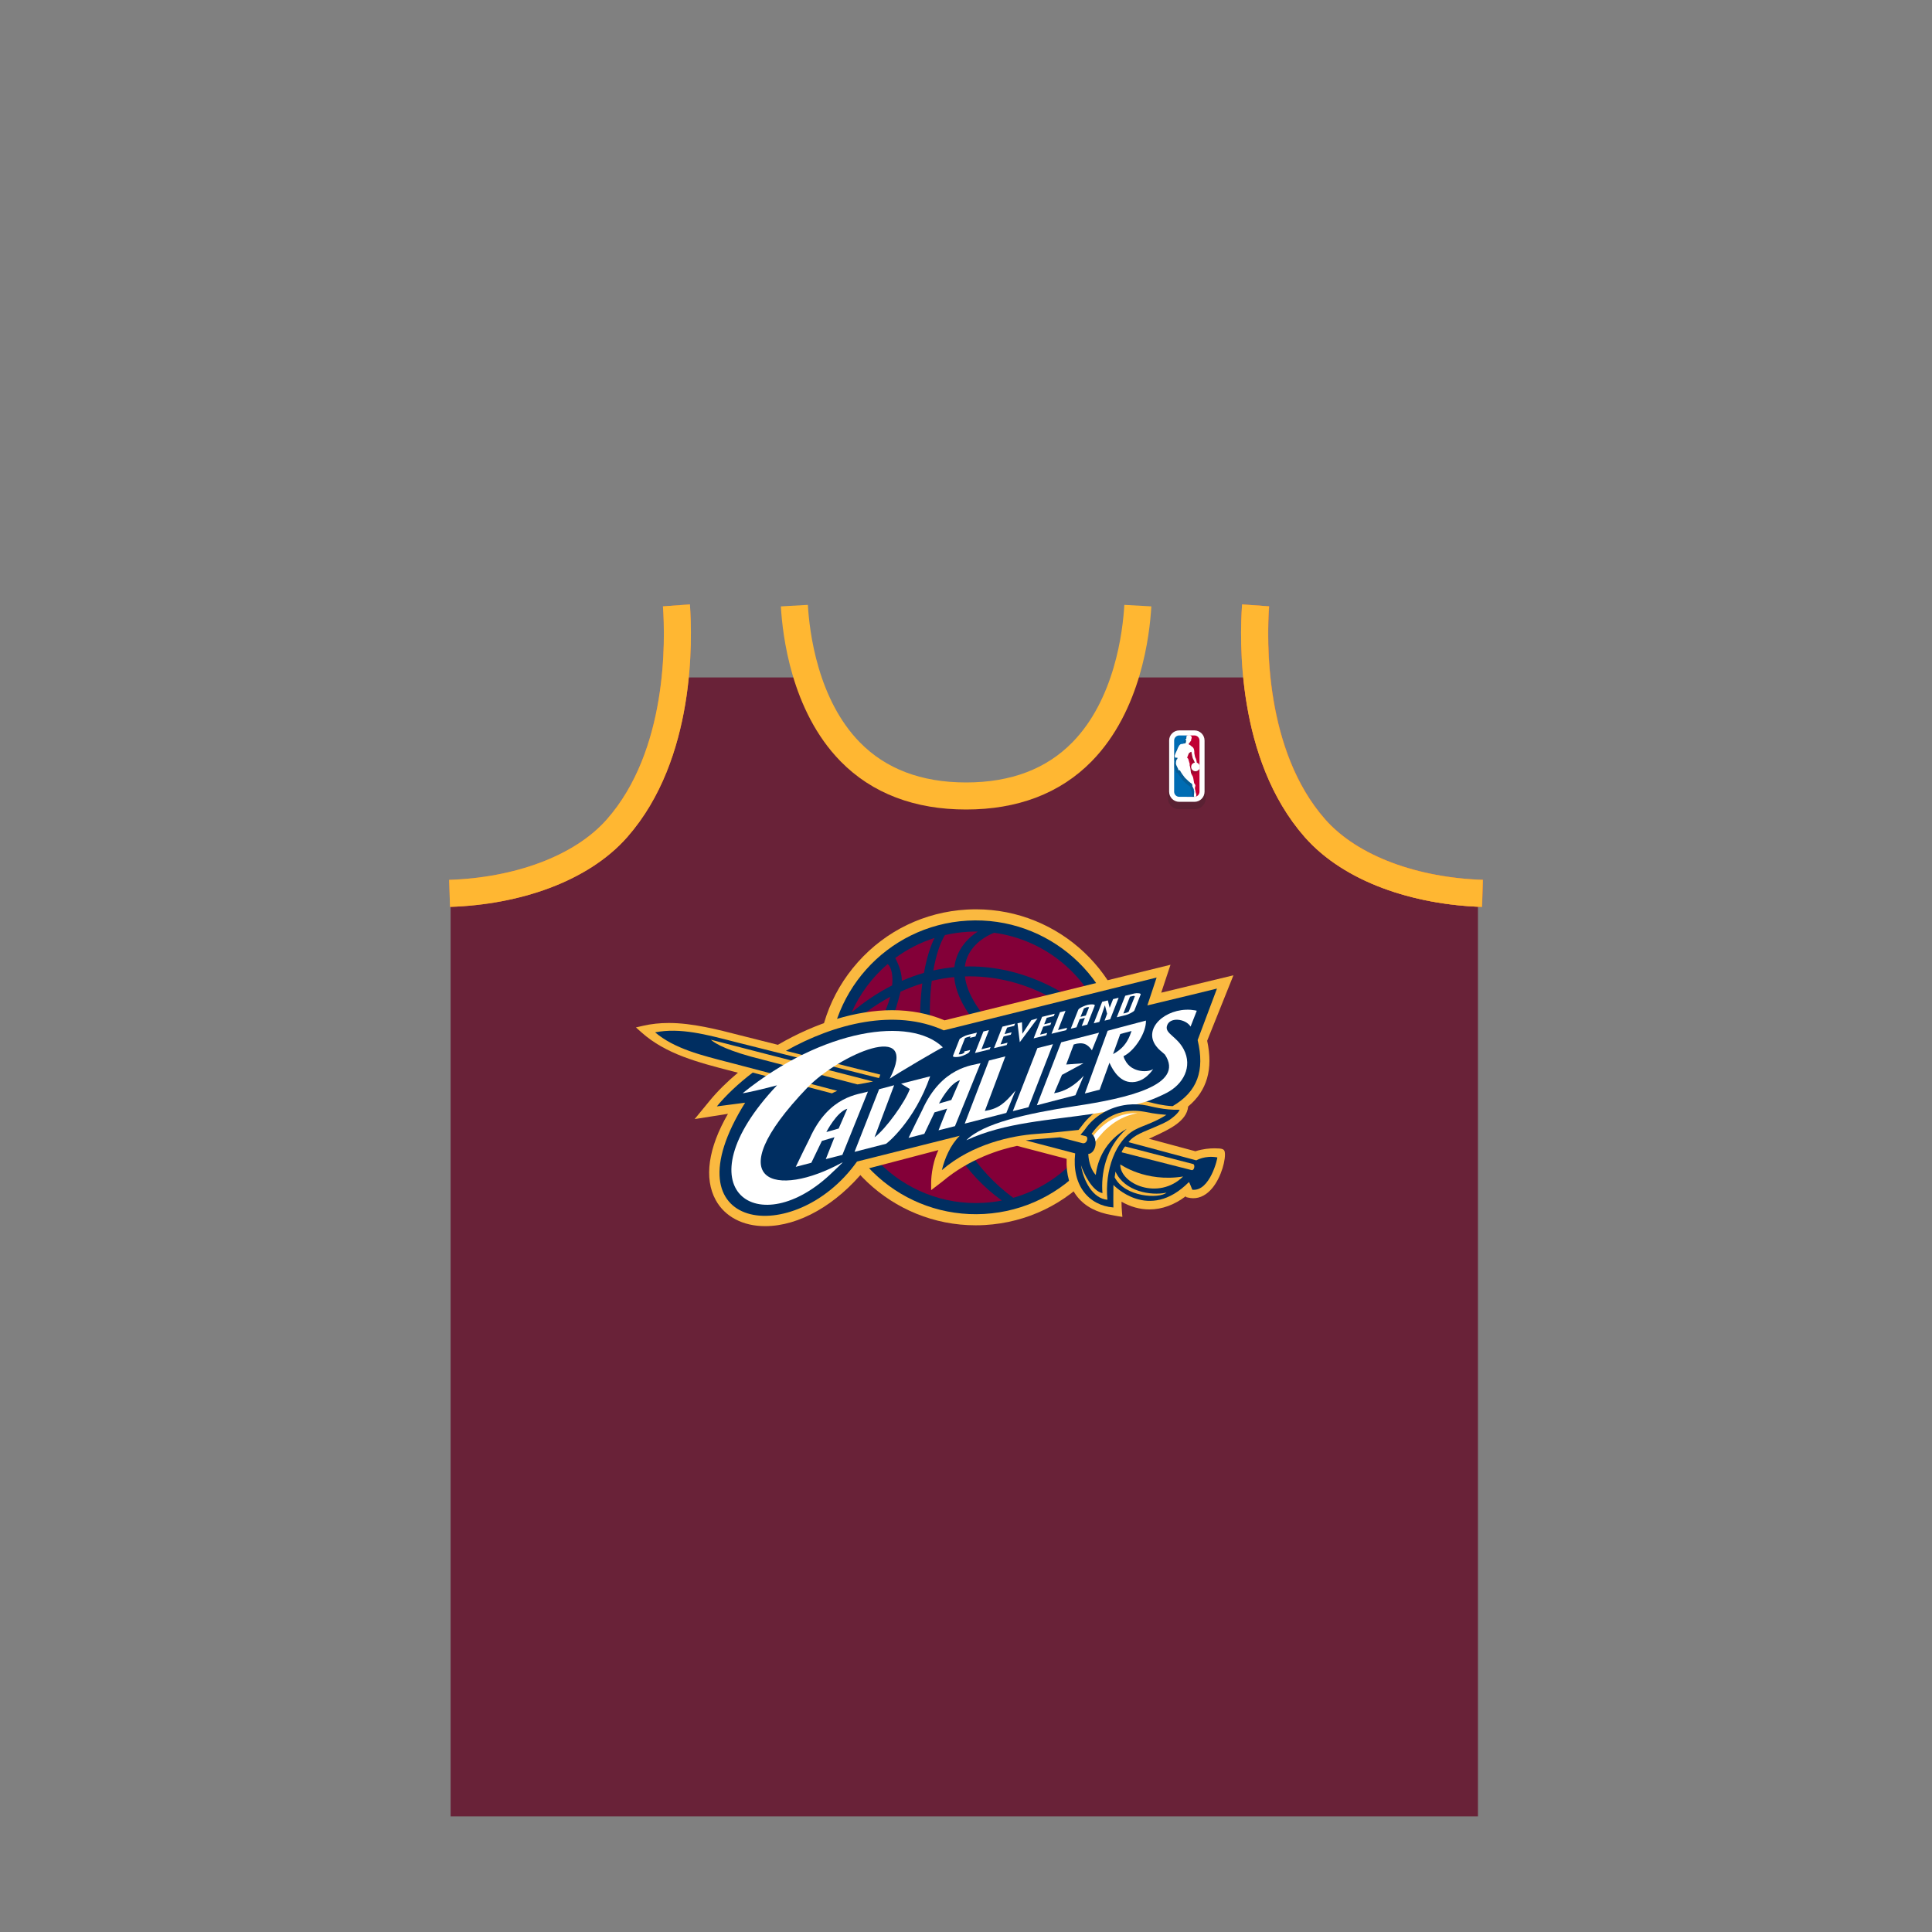 <?xml version="1.0" encoding="utf-8"?>
<!-- Generator: Adobe Illustrator 16.0.0, SVG Export Plug-In . SVG Version: 6.00 Build 0)  -->
<!DOCTYPE svg PUBLIC "-//W3C//DTD SVG 1.1//EN" "http://www.w3.org/Graphics/SVG/1.1/DTD/svg11.dtd">
<svg version="1.1" id="content" xmlns="http://www.w3.org/2000/svg" xmlns:xlink="http://www.w3.org/1999/xlink" x="0px" y="0px"
	 width="500px" height="500px" viewBox="0 0 500 500" enable-background="new 0 0 500 500" xml:space="preserve">
<rect x="0" y="0" width="500" height="500" fill="#808080" stroke="none"/>
<rect id="position" x="0.5" y="0.5" display="none" fill="none" stroke="#000000" width="499" height="499"/>
<g>
	<path fill="#692238" d="M322.935,175.318h-30.445C286.861,189.475,275.006,204,250.026,204c-24.979,0-36.835-14.525-42.46-28.682
		h-30.447c-3.469,23.453-16.426,53.932-60.369,53.932c-0.046,0-0.088,0-0.133,0v240.83h133.41h132.466V229.25
		c-0.045,0,0.854,0,0.811,0C339.359,229.25,326.403,198.771,322.935,175.318z"/>
	<path fill="none" stroke="#E47B3B" stroke-width="7" stroke-miterlimit="10" d="M324.994,156.67
		c-0.636,8.846-1.363,38.67,15.357,57.671c9.359,10.636,26.137,16.302,43.35,16.863"/>
	<path fill="none" stroke="#FFB732" stroke-width="7" stroke-miterlimit="10" d="M294.468,156.736
		c-0.396,7.146-2.584,25.739-14.446,37.84C272.59,202.156,262.498,206,250.026,206c-12.472,0-22.564-3.844-29.995-11.424
		c-11.862-12.101-14.05-30.692-14.447-37.84"/>
	<path fill="none" stroke="#E47B3B" stroke-width="7" stroke-miterlimit="10" d="M175.059,156.67
		c0.636,8.846,1.363,38.67-15.359,57.671c-9.359,10.636-26.135,16.302-43.348,16.863"/>
	<path fill="none" stroke="#FFB732" stroke-width="7" stroke-miterlimit="10" d="M175.059,156.67
		c0.636,8.846,1.363,38.67-15.359,57.671c-9.359,10.636-26.135,16.302-43.348,16.863"/>
	<path fill="none" stroke="#E47B3B" stroke-width="7" stroke-miterlimit="10" d="M324.941,156.67
		c-0.638,8.846-1.363,38.67,15.357,57.671c9.359,10.636,26.135,16.302,43.35,16.863"/>
	<path fill="none" stroke="#FFB732" stroke-width="7" stroke-miterlimit="10" d="M324.941,156.67
		c-0.638,8.846-1.363,38.67,15.357,57.671c9.359,10.636,26.135,16.302,43.35,16.863"/>
	<path opacity="0.2" fill="#212121" enable-background="new    " d="M305.061,209.412c-1.539,0-2.791-1.252-2.791-2.792v-14.099
		c0-1.54,1.252-2.792,2.791-2.792h4.184c1.539,0,2.792,1.252,2.792,2.793v14.098c0,1.54-1.253,2.792-2.792,2.792H305.061z"/>
	<path fill="#FFFFFF" d="M305.188,207.513c-1.443,0-2.621-1.176-2.621-2.623v-13.239c0-1.446,1.178-2.623,2.621-2.623h3.93
		c1.443,0,2.621,1.176,2.621,2.623v13.239c0,1.446-1.178,2.623-2.621,2.623H305.188z"/>
	<path fill="#C00033" d="M307.151,206.213h1.964c0.729,0,1.319-0.592,1.319-1.323v-13.239c0-0.73-0.592-1.323-1.319-1.323h-1.964"/>
	<path fill="#006CB3" d="M309.332,206.213c0,0-0.036-0.939-0.431-3.272l-1.75-1.812v-10.8h-1.964c-0.729,0-1.321,0.592-1.321,1.323
		v13.239c0,0.731,0.592,1.323,1.321,1.323h1.964L309.332,206.213L309.332,206.213z"/>
	<path opacity="0.2" fill="#212121" enable-background="new    " d="M309.679,198.18c-0.05-0.058,0.049-0.09-0.289-0.167
		c-0.062-0.035-0.11-0.529-0.11-0.529c-0.052-0.317-0.163-0.536-0.332-0.872c-0.085-0.173-0.125-0.71-0.216-0.984
		c0.051-1.255-0.353-1.62-0.678-1.824c-0.123-0.079-0.185-0.137-0.307-0.208l-0.004-0.058c-0.095-0.09-0.286-0.187-0.443-0.257
		c-0.049-0.049-0.023-0.156,0.008-0.196c0.106-0.016,0.248-0.254,0.365-0.5c0.092,0.005,0.122-0.084,0.151-0.135
		c0.099-0.157,0.204-0.294,0.065-0.384c0.311-0.552,0.111-0.924-0.057-0.938c-0.067-0.139-0.185-0.225-0.392-0.298l-0.425-0.001
		c-0.438,0.168-0.501,0.36-0.518,0.969c-0.074,0.008-0.231-0.062-0.178,0.309c0,0,0.027,0.247,0.128,0.204
		c-0.097,0.652,0.017,0.703-0.661,0.732l-0.032,0.048c-0.675,0.065-0.888-0.02-1.456,1.138c0,0-0.147,0.358-0.19,0.507
		c-0.059,0.122-0.149,0.309-0.246,0.51v1.598c0.084,0.004,0.187,0.005,0.332,0.001v0.174c0,0-0.203,0.175-0.244,0.282
		c-0.021,0.048-0.057,0.188-0.088,0.344v0.883c0.143,0.506,0.505,0.968,0.635,1.498l0.352,0.049c0.199,0.45,1.062,1.672,1.236,1.833
		c0.041,0.113,0.26,0.253,0.388,0.393c0.105,0.1,0.729,0.782,1.459,1.201c-0.004,0,0.118,0.244,0.18,0.44
		c-0.243,0.195,0.225,0.552,0.367,1.142c0.011,0.077-0.136,0.159,0.08,0.352c-0.005,0.309-0.041,0.563-0.064,0.779h0.62h0.117
		c-0.047-0.228-0.14-0.452-0.188-0.624c-0.008-0.022,0.01-0.052,0.021-0.071c0.029-0.056-0.032-0.182-0.032-0.182
		c-0.069-0.063-0.09-0.398-0.129-0.548c-0.062-0.254,0.109-0.689,0.109-0.838c0-0.146-0.109-0.349-0.314-0.609
		c-0.05-0.056-0.195-1.323-0.327-1.644c-0.187-0.442-0.242-0.373-0.455-0.898c-0.171-0.373-0.039-0.92-0.419-2.192
		c0.004,0.005,0.086-0.08,0.086-0.08s-0.302-1.102-0.4-1.404c-0.1-0.301-0.271-0.323-0.271-0.323s0.001-0.123,0.008-0.155
		c0.015-0.049,0.368-0.969,0.397-0.998c0-0.022,0.51-0.366,0.52-0.317c0.042,0.226,0.24,1.37,0.323,1.553
		c0.087,0.185,0.38,0.746,0.519,1.094c-0.527,0.127-0.92,0.603-0.92,1.17c0,0.663,0.537,1.202,1.204,1.202
		c0.507,0,0.943-0.314,1.118-0.758l0.001-0.884c-0.038-0.097-0.089-0.192-0.155-0.282
		C309.926,198.244,309.731,198.248,309.679,198.18z"/>
	<path fill="#FFFFFF" d="M309.186,206.296c-0.236-0.14-0.225-0.344-0.167-0.816c0.024-0.201,0.055-0.436,0.06-0.71
		c-0.144-0.164-0.124-0.205-0.104-0.257l0.01-0.02l0.014-0.086c-0.065-0.271-0.19-0.488-0.29-0.662
		c-0.141-0.246-0.188-0.345-0.108-0.408c-0.019-0.233-0.098-0.407-0.135-0.489c-0.677-0.44-1.222-0.994-1.427-1.202
		c-0.117-0.122-0.184-0.178-0.244-0.231c-0.082-0.071-0.175-0.151-0.193-0.201c-0.18-0.177-1.041-1.395-1.238-1.839l-0.412-0.096
		c-0.004-0.226-0.143-0.491-0.276-0.748c-0.18-0.342-0.35-0.666-0.356-1.021c-0.006-0.228,0.107-0.748,0.149-0.847
		c0.023-0.062,0.146-0.185,0.224-0.251l0.028-0.235v-0.083l-0.286,0.006c-0.313,0-0.317-0.02-0.339-0.118
		c-0.01-0.048-0.022-0.114-0.058-0.191c-0.059-0.128-0.044-0.167-0.018-0.246c0.11-0.441,0.359-0.945,0.523-1.278l0.081-0.165
		c0.047-0.158,0.19-0.511,0.19-0.511c0.498-1.015,0.696-1.031,1.229-1.075l0.2-0.018l0.054-0.079c0.032,0,0.062,0,0.091,0
		c0.461,0,0.502-0.079,0.554-0.516l0.052-0.391l-0.131,0.057c0.012-0.011-0.012-0.081-0.02-0.141
		c-0.022-0.172,0.004-0.21,0.007-0.214l0.17-0.013l0.002-0.07c0.019-0.617,0.089-0.751,0.468-0.896l0.395,0.006
		c0.163,0.062,0.265,0.137,0.319,0.253c0.089,0.046,0.129,0.071,0.162,0.134c0.07,0.135,0.083,0.398-0.104,0.73l-0.037,0.065
		l0.062,0.041c0.047,0.031,0.044,0.063-0.065,0.234l-0.102,0.139c-0.288,0.481-0.384,0.5-0.385,0.5
		c-0.106,0.096-0.138,0.248-0.055,0.331c0.229,0.107,0.376,0.193,0.445,0.259c0.086,0.107,0.134,0.143,0.185,0.179l0.14,0.095
		c0.343,0.215,0.686,0.592,0.639,1.753c0.046,0.155,0.076,0.338,0.106,0.515c0.034,0.218,0.065,0.406,0.115,0.507
		c0.176,0.344,0.278,0.553,0.325,0.849c0.053,0.532,0.12,0.569,0.152,0.587c0.198,0.048,0.229,0.072,0.231,0.076
		c0.062,0.108,0.105,0.128,0.149,0.147c0.08,0.036,0.112,0.056,0.112,0.119c0.075,0.127,0.124,0.216,0.161,0.311l-0.009,0.855
		c-0.159,0.394-0.579,0.678-1.036,0.678c-0.62,0-1.124-0.503-1.124-1.122c0-0.522,0.353-0.971,0.856-1.093l0.09-0.021l-0.033-0.086
		c-0.102-0.253-0.282-0.619-0.408-0.873l-0.111-0.226c-0.067-0.148-0.229-1.054-0.292-1.395l-0.037-0.205l-0.074-0.005
		c-0.022,0-0.067,0-0.323,0.167c-0.269,0.174-0.269,0.195-0.269,0.236l0,0c-0.031,0-0.392,0.966-0.395,0.975
		c-0.011,0.042-0.013,0.177-0.013,0.177l-0.001,0.072l0.071,0.008c0.003,0,0.126,0.026,0.206,0.268c0.099,0.301,0.399,1.4,0.399,1.4
		h-0.107l0.022,0.082c0.218,0.729,0.266,1.217,0.3,1.573c0.024,0.267,0.045,0.46,0.123,0.629c0.111,0.282,0.185,0.396,0.254,0.507
		c0.058,0.094,0.115,0.187,0.199,0.389c0.072,0.18,0.156,0.705,0.22,1.088c0.075,0.472,0.091,0.542,0.121,0.578
		c0.195,0.249,0.297,0.437,0.297,0.557c0,0.042-0.021,0.13-0.044,0.223c-0.049,0.201-0.11,0.45-0.065,0.634
		c0.016,0.05,0.024,0.12,0.035,0.193c0.032,0.208,0.056,0.338,0.118,0.395c0.003,0.018,0.019,0.072,0.015,0.089l-0.017,0.031
		l-0.007,0.1c0.017,0.058,0.04,0.127,0.063,0.201c0.134,0.385,0.297,0.862-0.13,1.132L309.186,206.296z"/>
</g>
<g>
	<path fill="#830038" d="M218.884,266.09c0.078-0.258,0.158-0.514,0.241-0.768C219.092,265.6,219.018,265.844,218.884,266.09z"/>
</g>
<g>
	<path fill="#FAB940" d="M252.499,317.105c-21.625,0-39.539-16.928-40.784-38.537c-0.628-10.903,3.028-21.399,10.294-29.554
		c7.266-8.154,17.272-12.99,28.176-13.618c0.793-0.045,1.597-0.069,2.389-0.069c21.624,0,39.537,16.93,40.783,38.541
		c0.627,10.901-3.028,21.396-10.295,29.551c-7.266,8.155-17.271,12.99-28.176,13.617
		C254.094,317.082,253.29,317.105,252.499,317.105z"/>
	<path fill="#002E61" d="M290.489,274.034c1.208,20.957-14.804,38.93-35.767,40.138c-20.961,1.206-38.935-14.811-40.142-35.77
		c-1.207-20.961,14.81-38.935,35.769-40.14C271.312,237.056,289.281,253.068,290.489,274.034z"/>
	<path fill="#830038" d="M257.275,241.401c13.404,1.812,24.57,11.244,28.689,24.001c-10.137-9.875-22.975-15.661-36.257-15.27
		C250.273,245.681,253.77,242.81,257.275,241.401z"/>
	<path fill="#830038" d="M244.547,242.001c1.928-0.447,3.92-0.736,5.967-0.855c0.855-0.05,1.707-0.066,2.555-0.058
		c-2.938,1.86-5.584,4.973-6.082,9.211c-1.811,0.172-3.626,0.454-5.441,0.861C242.255,247.144,243.328,243.946,244.547,242.001z"/>
	<path fill="#830038" d="M231.693,247.931c3.042-2.248,6.466-4.014,10.17-5.195c-1.089,2.137-2.06,5.263-2.74,9.043
		c-1.917,0.547-3.83,1.232-5.733,2.061C233.379,252.114,232.915,250.302,231.693,247.931z"/>
	<path fill="#830038" d="M220.39,262.021c2.143-4.836,5.35-9.121,9.342-12.531c1.193,1.152,1.349,3.443,1.155,5.527
		C227.327,256.816,223.814,259.141,220.39,262.021z"/>
	<path fill="#830038" d="M222.715,294.803c-3.021-4.834-4.903-10.472-5.254-16.563c-0.233-4.062,0.231-8.005,1.294-11.708
		c3.713-3.562,7.617-6.396,11.624-8.551l-0.038,0.146c-1.288,4.913-4.542,9.028-6.411,13.624
		C220.932,279.109,221.021,287.637,222.715,294.803z"/>
	<path fill="#830038" d="M259.277,310.699c-1.541,0.299-3.117,0.496-4.726,0.591c-10.533,0.606-20.248-3.494-27.102-10.472
		c-3.683-7.283-4.397-18.728-1.911-26.368c1.329-4.087,5.212-9.634,6.406-13.777c0.438-1.521,0.841-2.812,1.108-4.024
		c1.868-0.856,3.75-1.567,5.645-2.143C236.547,270.846,239.708,296.604,259.277,310.699z"/>
	<path fill="#830038" d="M279.896,298.247c-4.461,5.542-10.588,9.721-17.674,11.744c-19.599-14.378-23.085-40.183-21.083-56.146
		c1.934-0.465,3.875-0.789,5.811-0.974c0.413,4.795,3.466,10.754,11.178,17.739C266.57,278.641,276.98,289.251,279.896,298.247z"/>
	<path fill="#830038" d="M287.604,274.199c0.453,7.836-1.703,15.224-5.709,21.312c-3.037-8.738-12.893-18.389-21.192-26.279
		c-7.433-6.737-10.48-12.223-10.99-16.532c14.017-0.414,27.662,6.245,37.548,18.202C287.425,271.986,287.54,273.087,287.604,274.199
		z"/>
	<path fill="#FAB940" d="M198.018,317.326c-5.767,0-10.425-2.454-12.78-6.732c-3.094-5.619-1.964-13.498,3.16-22.341l-8.625,1.365
		l3.923-4.781c1.953-2.384,4.447-4.854,7.28-7.22l-1.588-0.415c-8.784-2.267-17.084-4.408-23.365-10.017l-1.445-1.291l1.888-0.431
		c2.11-0.481,4.274-0.716,6.617-0.716c6.087,0,12.49,1.65,18.681,3.245l9.547,2.405c9.917-5.778,20.403-8.959,29.569-8.959
		c4.892,0,9.457,0.883,13.573,2.623l58.475-14.381l-2.404,7.227c4.92-1.184,18.686-4.496,18.686-4.496l-6.794,16.938
		c1.58,7.364-0.033,12.937-4.926,17.01c-0.311,3.814-5,5.975-8.786,7.717c-0.471,0.217-0.934,0.43-1.364,0.636l12.03,3.233
		c1.955-0.625,3.754-0.76,4.94-0.76c2.065,0,2.473,0.219,2.644,0.879c0.37,1.787-0.806,6.461-3.165,9.355
		c-1.429,1.754-3.146,2.682-4.963,2.682l0,0c-0.453,0-0.917-0.059-1.378-0.172l-0.492-0.119l-0.09-0.218
		c-2.938,2.233-6.159,3.406-9.393,3.406c-2.481,0-4.904-0.672-7.225-2.001c-0.002,0.891,0.037,1.701,0.118,2.662l0.108,1.273
		l-1.263-0.201c-0.44-0.069-0.743-0.131-1.06-0.194l-0.35-0.069c-7.9-1.273-12.068-6.438-11.755-14.557l-12.831-3.361
		c-4.269,0.893-12.238,3.252-19.283,9.193l-2.949,2.262v-2.025c0-0.215,0.025-4.481,1.883-8.338l-18.935,4.963
		C216.445,311.829,206.776,317.326,198.018,317.326z"/>
	<path fill="#002E61" d="M314.951,255.841c-0.038,0.041-12.643,3.076-18.016,4.36l2.397-7.215l-55.084,13.673
		c-12.649-5.752-28.276-1.761-40.852,5.299l24.43,6.153c-0.105,0.322-0.225,0.642-0.358,0.902l-37.098-9.332
		c-7.535-1.941-14.337-3.787-20.828-2.507c5.064,4.261,11.914,5.913,19.449,7.855l27.69,7.278c-0.505,0.215-0.978,0.436-1.382,0.649
		l-20.492-5.372c-3.727,2.84-6.905,5.846-9.285,8.747l7.32-0.954c-20.932,33.527,12.923,37.785,28.952,15.229l26.589-6.67
		c-2.436,2.39-3.878,5.851-4.627,8.886c7.874-6.8,18.144-8.912,24.302-9.354c3.735-0.273,7.866-0.685,11.069-1.041l0.904-1.141
		c2.918-3.999,7.155-5.949,11.642-6.389c3.492-0.34,4.719,0.172,6.189,0.438c0.685,0.178,3.119,0.825,5.611,0.938
		c6.445-3.762,8.353-9.205,6.476-17.104L314.951,255.841z M221.918,280.648l-27.529-7.188c-7.855-2.172-9.897-3.92-10.41-4.379
		l15.995,4.13l25.976,6.679C224.771,280.167,222.998,280.461,221.918,280.648z"/>
	<g>
		<path fill="#FFFFFF" d="M233.203,280.463l2.255,1.373c-1.166,3.322-6.226,10.364-9.123,12.493l5.068-13.47l-3.887,1.029
			l-6.364,16.211l8.155-2.093c0.181-0.053,7.331-5.726,11.425-17.461L233.203,280.463z"/>
		<path fill="#FFFFFF" d="M209.509,294.697c-0.042,0.005-2.975,6.041-3.571,7.281l4.035-1.056l2.729-5.653l3.262-0.961l-2.25,5.674
			l4.292-1.103l6.608-16.373C222.396,283.262,214.555,283.396,209.509,294.697z M217.046,292.062l-3.187,0.918
			c0,0,2.665-5.217,5.417-6.037L217.046,292.062z"/>
		<path fill="#FFFFFF" d="M291.158,274.338c-0.221-0.32-0.396-0.984-0.395-1.003c0.135-0.062,0.272-0.131,0.411-0.21
			c2.624-1.495,5.509-5.958,5.392-9.001c-3.688,0.987-9.873,2.593-9.904,2.636l-5.908,16.231l3.839-0.985l2.538-6.98
			c0.289,0.652,1.982,4.67,5.278,5.004c3.809,0.385,6.038-3.381,6.038-3.381C297.443,277.509,292.9,277.832,291.158,274.338z
			 M288.052,272.79l1.87-5.19l2.918-0.779C292.422,267.936,291.643,270.938,288.052,272.79z"/>
		<path fill="#FFFFFF" d="M238.661,287.309c-0.041,0.004-2.932,5.938-3.529,7.174l4.079-1.045l2.644-5.56l3.262-0.959l-2.23,5.603
			l4.259-1.076l6.618-16.291C251.814,275.715,243.707,276.007,238.661,287.309z M246.199,284.673l-3.188,0.919
			c0,0,2.666-5.215,5.416-6.037L246.199,284.673z"/>
		<polygon fill="#FFFFFF" points="268.479,271.25 262.116,287.564 266.163,286.546 272.502,270.232 		"/>
		<path fill="#FFFFFF" d="M272.807,282.932l2.029-4.755l5.564-3.009l-4.467,0.33l1.949-5.189c2.438-0.767,3.667-0.021,4.705,1.514
			l1.846-4.568l-9.797,2.497l-6.293,16.289l9.977-2.597l2.145-5.047C278.247,280.829,275.775,282.43,272.807,282.932z"/>
		<path fill="#FFFFFF" d="M254.874,287.512l5.312-14.123l-4.244,1.075l-6.271,16.33l10.764-2.772l2.375-5.791
			C259.945,285.609,258.443,286.924,254.874,287.512z"/>
		<path fill="#FFFFFF" d="M309.725,261.586l-1.604,4.091c-1.316-2.101-5.578-2.593-6.143-0.056
			c-0.422,1.904,2.592,2.596,4.349,5.913c2.394,4.524-0.108,9.097-4.447,11.325c-1.685,0.865-3.42,1.601-5.2,2.229
			c-1.443,0.382-2.961,0.797-4.846,1.32c-1.725,0.479-2.248,0.786-8.838,1.832c-11.201,1.688-23.029,2.225-32.9,6.858
			c4.291-4.401,15.616-6.916,28.114-8.842c13.758-2.053,28.49-5.482,23.271-13.324c-0.984-0.934-1.519-1.181-2.303-2.236
			c-3.4-4.566,2.424-9.793,8.955-9.362C308.579,261.364,309.763,261.546,309.725,261.586z"/>
		<path fill="#FFFFFF" d="M244.028,271.061c-0.045-0.203-12.498,7.156-13.77,8.113c7.948-15.542-13.244-6.115-21.342,2.335
			c-23.634,24.662-8.087,28.791,9.121,19.306c0.355-0.178-2.429,2.412-2.429,2.412c-19.126,18.779-39.986,4.631-14.513-22.352
			c-2.892,0.814-8.856,2.188-8.864,2.021C212.979,266.15,235.749,262.957,244.028,271.061z"/>
	</g>
	<path fill="#FFFFFF" d="M263.326,264.827l1.162-0.259l0.104,2.974l2.328-3.54l1.581-0.426l-4.578,6.143L263.326,264.827z
		 M293.541,257.75l-0.175-0.023l-0.935,0.215l-1.711,4.355l0.738-0.18c0.036-0.01,0.145-0.049,0.376-0.15l0.267-0.137l1.613-4.03
		C293.658,257.777,293.611,257.762,293.541,257.75z M291.371,262.698l-2.352,0.577l2.188-5.576l2.354-0.588
		c0.396-0.094,0.773-0.104,1.131-0.053c0.357,0.045,0.578,0.135,0.509,0.311l-1.612,4.109c-0.07,0.182-0.416,0.42-0.895,0.674
		C292.216,262.411,291.77,262.604,291.371,262.698z M248.491,273.439c-0.359,0.09-0.743,0.125-1.144,0.125
		c-0.512,0-0.801-0.099-0.707-0.338l1.656-4.219c0.069-0.175,0.419-0.406,0.887-0.652c0.482-0.25,0.928-0.44,1.322-0.537l2.332-0.57
		l-0.394,0.995l-1.424,0.349l0.17-0.382l-0.397,0.088c-0.39,0.097-0.665,0.183-0.854,0.265c-0.158,0.065-0.206,0.108-0.223,0.151
		l-1.597,4.109c-0.001,0.005-0.006,0.046,0.254,0.036c0.198-0.008,0.319-0.024,0.378-0.039c0.192-0.045,0.366-0.116,0.551-0.225
		c0.196-0.119,0.287-0.213,0.318-0.291l-0.089-0.189l1.562-0.383l-0.18,0.457c-0.086,0.223-0.495,0.482-1.071,0.746
		C249.344,273.168,248.892,273.343,248.491,273.439z M254.505,266.945l1.438-0.352l-1.944,4.956l2.368-0.581l-0.242,0.612
		l-3.805,0.937L254.505,266.945z M259.428,265.695l3.277-0.801l-0.234,0.598l-1.84,0.449l-0.654,1.68l1.834-0.449l-0.236,0.612
		l-1.842,0.448l-0.812,2.069l1.839-0.45l-0.244,0.612l-3.275,0.802L259.428,265.695z M269.688,263.162l3.276-0.803l-0.233,0.6
		l-1.838,0.45l-0.66,1.679l1.84-0.449l-0.241,0.612l-1.837,0.449l-0.812,2.065l1.838-0.451l-0.24,0.615l-3.277,0.803
		L269.688,263.162z M274.318,261.967l1.44-0.354l-1.944,4.955l2.362-0.577l-0.237,0.612l-3.807,0.933L274.318,261.967z
		 M280.771,263.432l-1.356,0.332l-0.822,2.101l-1.479,0.36l1.933-4.877c0.093-0.238,0.483-0.505,1.062-0.781
		c0.483-0.23,0.947-0.404,1.397-0.516c0.429-0.105,0.843-0.139,1.243-0.117c0.421,0.021,0.654,0.117,0.568,0.33l-1.928,4.916
		l-1.438,0.352L280.771,263.432z M281.828,260.668c-0.029-0.012-0.086-0.02-0.191-0.021c-0.203-0.008-0.34,0.016-0.386,0.028
		c-0.078,0.017-0.243,0.077-0.509,0.196c-0.12,0.059-0.188,0.096-0.229,0.12l-0.877,2.161l1.357-0.332l0.859-2.141L281.828,260.668z
		 M286.52,262.35l-0.574-2.184l-1.444,4.311l-1.44,0.354l2.185-5.571l1.459-0.356l0.472,1.929l0.891-2.261l1.438-0.352l-2.188,5.568
		l-1.461,0.357L286.52,262.35z"/>
	<path fill="#002E61" d="M315.032,299.534c-3.233-0.579-5.372,0.765-5.441,0.763c-0.051-0.005-11.239-3.014-15.358-4.126
		l-2.166-0.584c1.392-1.887,4.082-2.7,6.781-3.896c1.166-0.521,2.77-1.129,3.969-1.972c2.164-1.517,2.475-2.512,2.485-2.512
		c-3.944,0.13-7.665-0.938-8.321-1.073c-1.73-0.361-3.463-0.431-5.135-0.246c-0.058,0.004-0.115,0.012-0.17,0.02
		c-4.484,0.535-8.514,2.91-10.904,6.408c0,0-0.295,0.385-0.394,0.494c-0.315,0.35-0.76,0.881-0.76,0.881l1.315,0.34
		c0.905,0.154,0.395,2.131-0.81,1.816l-5.771-1.509c-2.252,0.188-4.604,0.375-6.196,0.49c-0.82,0.06-1.728,0.157-2.698,0.304
		l12.794,3.363c-0.916,8.348,3.563,13.484,9.89,13.997c-0.016-0.851-0.033-2.642,0.01-5.837c0,0,9.099,9.762,19.533-0.736
		c0.079-0.068,0.882,1.98,0.882,1.98C313.162,308.436,315.188,299.553,315.032,299.534z"/>
	<path fill="#FAB940" d="M296.198,287.721c-5.324-0.939-10.191,0.733-13.7,5.717c0.679,0.431,1.115,1.451,1.042,2.613
		c-0.093,1.436-0.931,2.559-1.901,2.592c0.004,0.027,0.01,0.055,0.016,0.086c0,0.002-0.004,0-0.004,0.002
		c0.113,2.164,0.867,4.246,1.937,5.349c0.414-3.729,2.404-8.815,8.017-11.954c-5.588,4.867-6.687,11.871-6.289,16.652
		c-2.609-0.524-4.789-4.924-5.557-7.238c0.588,3.964,3.057,8.689,6.846,8.953c-0.776-7.613,2.176-15.5,7.164-18.131
		c2.047-1.094,4.93-1.799,8.097-3.84C298.471,288.244,297.4,287.932,296.198,287.721z"/>
	<path fill="#FAB940" d="M288.684,303.21c2.328,5.11,9.107,6.319,13.2,5.451c-1.825,1.589-10.737,1.251-13.411-3.974L288.684,303.21
		z"/>
	<path fill="#FAB940" d="M291.186,296.697l17.591,4.554c0.572,0.146,0.332,1.756-0.419,1.562l-18.09-4.6
		C290.369,297.779,291.027,296.803,291.186,296.697z"/>
	<path fill="#FAB940" d="M306.188,304.48c-6.354,6.267-16.322,1.959-16.263-3.123C290.051,301.355,296.416,306.037,306.188,304.48z"
		/>
	<path fill="#FFFFFF" d="M294.371,288.094c-5.174-0.226-9.111,2.867-11.354,5.76c-0.013,0.018-0.023,0.03-0.037,0.045
		c0.283,0.377,0.475,0.884,0.541,1.457c0.02-0.02,0.039-0.037,0.061-0.062C285.77,292.289,289.232,288.99,294.371,288.094z"/>
</g>
</svg>
